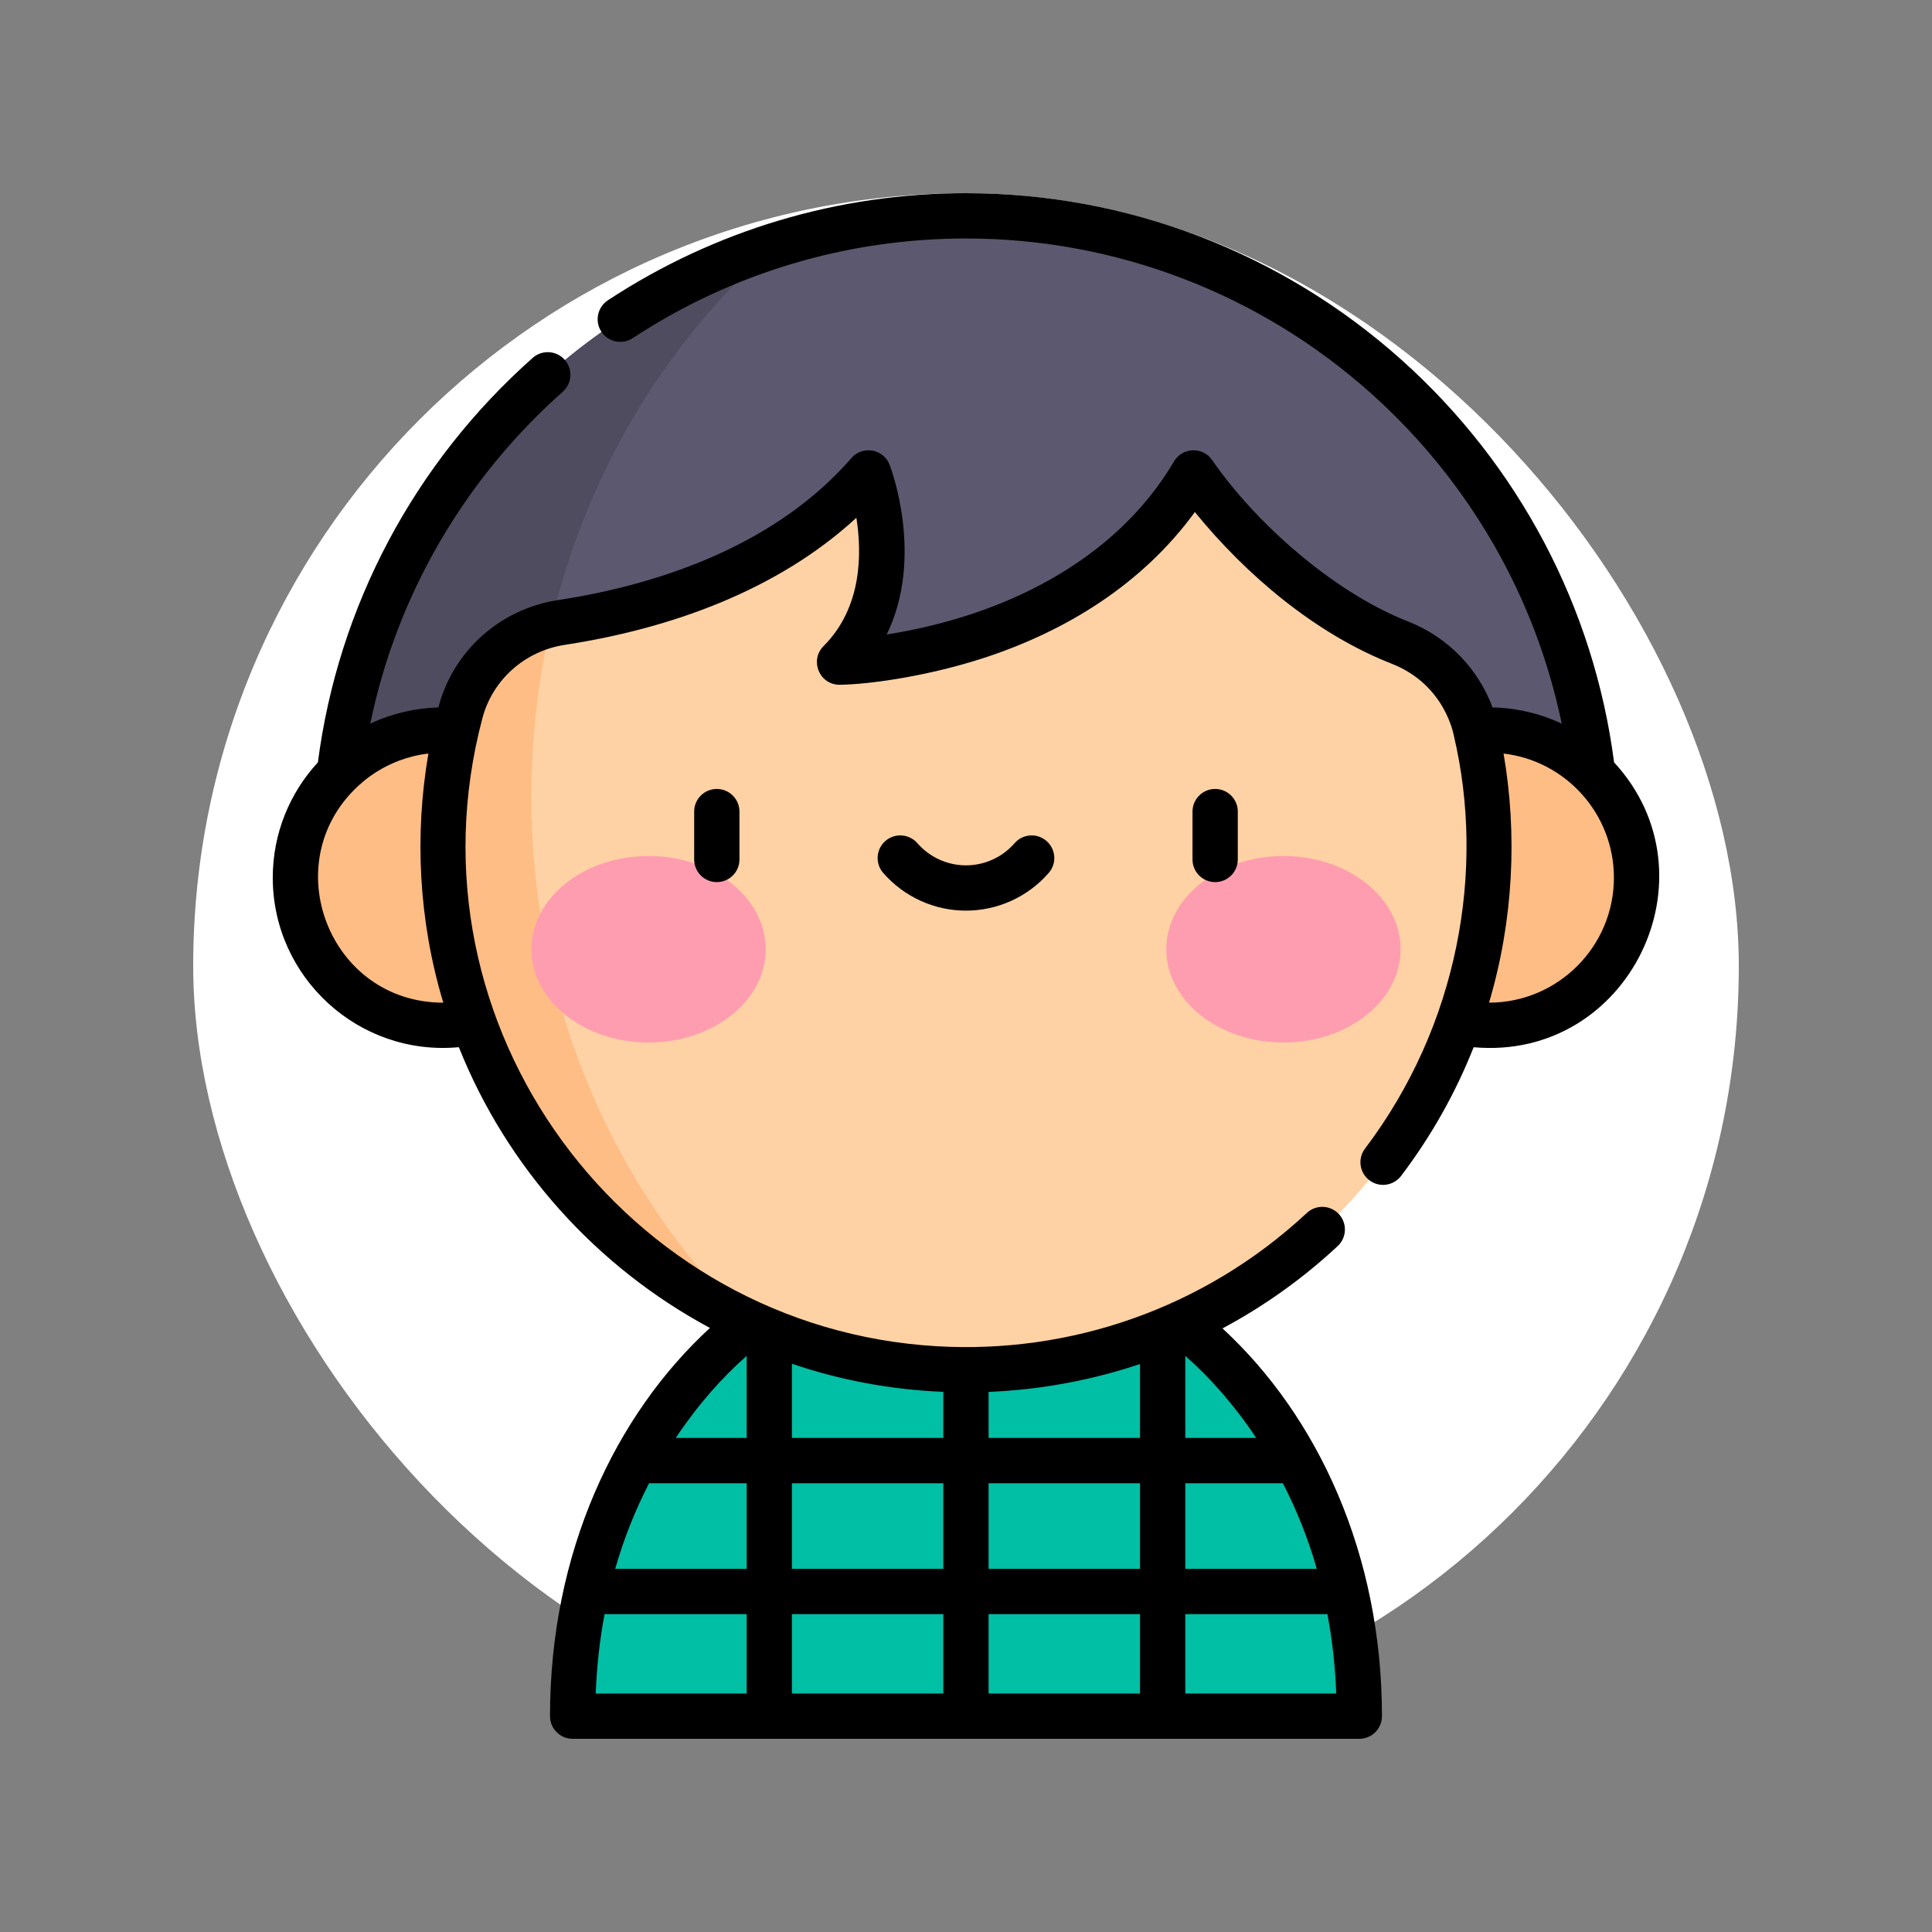 <svg width="50" height="50" viewBox="0 0 50 50" fill="none" xmlns="http://www.w3.org/2000/svg">
<rect x="0" y="0" width="50" height="50" fill="#808080" stroke="none"/>
<rect x="5" y="5" width="40" height="40" rx="20" fill="white"/>
<path d="M34.945 41.752L34.944 41.752L34.505 41.176L34.683 40.601C34.446 39.734 34.14 38.961 33.803 38.278L33.052 37.815L33.211 37.214C31.957 35.2 30.568 34.253 30.568 34.253H19.431C19.431 34.253 18.043 35.2 16.789 37.214L16.785 37.908L16.199 38.277C15.861 38.96 15.554 39.733 15.316 40.601L15.59 41.401L15.056 41.752C14.907 42.568 14.82 43.455 14.82 44.414H19.324L19.816 44.026L20.496 44.414H24.414L25 44.026L25.586 44.414H29.504L30.184 44.026L30.676 44.414H35.18C35.18 43.455 35.093 42.568 34.945 41.752V41.752Z" fill="#00BFA5"/>
<path d="M17.303 41.242C17.303 38.436 18.685 35.605 20.683 34.253H19.431C19.431 34.253 18.043 35.2 16.789 37.214L16.785 37.908L16.199 38.277C15.861 38.96 15.554 39.733 15.316 40.601L15.59 41.401L15.056 41.752C14.907 42.568 14.82 43.455 14.82 44.414H17.555C17.351 43.461 17.303 42.384 17.303 41.242V41.242Z" fill="#00BFA5"/>
<path d="M8.671 21.915C8.671 12.911 15.996 5.586 25 5.586C34.004 5.586 41.329 12.911 41.329 21.915H8.671Z" fill="#5C586F"/>
<path d="M38.533 26.535C40.644 26.535 42.354 24.825 42.354 22.714C42.354 20.604 40.644 18.893 38.533 18.893C36.423 18.893 34.712 20.604 34.712 22.714C34.712 24.825 36.423 26.535 38.533 26.535Z" fill="#FFBD86"/>
<path d="M13.753 20.606C13.753 14.852 16.219 9.716 20.079 6.344C13.473 8.437 8.671 14.625 8.671 21.915H13.797C13.769 21.483 13.753 21.046 13.753 20.606V20.606Z" fill="#4F4C5F"/>
<path d="M38.2 18.919C37.964 17.875 37.227 17.021 36.231 16.631C33.012 15.371 30.889 12.239 30.889 12.239C28.066 17.021 21.728 17.136 21.728 17.136C23.63 15.235 22.477 12.239 22.477 12.239C20.281 14.767 16.951 15.74 14.528 16.11C13.274 16.301 12.245 17.209 11.919 18.435C11.617 19.573 11.459 20.77 11.467 22.005C11.515 29.377 17.532 35.397 24.905 35.448C32.422 35.5 38.533 29.421 38.533 21.915C38.533 20.885 38.418 19.882 38.2 18.919V18.919Z" fill="#FED2A4"/>
<path d="M19.371 34.215C15.92 30.851 13.753 26 13.753 20.606C13.753 19.074 13.929 17.587 14.258 16.164C13.128 16.436 12.221 17.298 11.919 18.435C11.877 18.592 11.839 18.751 11.803 18.91C11.699 18.899 11.588 18.893 11.467 18.893C9.356 18.893 7.646 20.604 7.646 22.714C7.646 24.825 9.357 26.535 11.467 26.535C11.784 26.535 12.039 26.496 12.243 26.423C13.472 29.875 16.067 32.692 19.371 34.215V34.215Z" fill="#FFBD86"/>
<path d="M16.785 26.981C18.459 26.981 19.816 25.9 19.816 24.567C19.816 23.234 18.459 22.153 16.785 22.153C15.111 22.153 13.753 23.234 13.753 24.567C13.753 25.9 15.111 26.981 16.785 26.981Z" fill="#FF9DB0"/>
<path d="M33.215 26.981C34.889 26.981 36.247 25.9 36.247 24.567C36.247 23.234 34.889 22.153 33.215 22.153C31.541 22.153 30.184 23.234 30.184 24.567C30.184 25.9 31.541 26.981 33.215 26.981Z" fill="#FF9DB0"/>
<path d="M17.965 21.004V22.243C17.965 22.567 18.227 22.829 18.551 22.829C18.874 22.829 19.137 22.567 19.137 22.243V21.004C19.137 20.68 18.874 20.418 18.551 20.418C18.227 20.418 17.965 20.68 17.965 21.004Z" fill="black"/>
<path d="M31.448 20.418C31.125 20.418 30.862 20.68 30.862 21.004V22.243C30.862 22.567 31.125 22.829 31.448 22.829C31.772 22.829 32.034 22.567 32.034 22.243V21.004C32.034 20.68 31.772 20.418 31.448 20.418Z" fill="black"/>
<path d="M26.258 21.821C25.94 22.186 25.482 22.395 24.999 22.395C24.517 22.395 24.059 22.186 23.741 21.821C23.528 21.577 23.158 21.552 22.914 21.764C22.67 21.977 22.645 22.347 22.857 22.591C23.398 23.211 24.178 23.567 24.999 23.567C25.82 23.567 26.601 23.211 27.141 22.591C27.354 22.347 27.328 21.977 27.084 21.765C26.84 21.552 26.471 21.577 26.258 21.821Z" fill="black"/>
<path d="M36.273 9.315C33.167 6.532 29.163 5 25 5C21.694 5 18.489 5.959 15.731 7.772C15.461 7.95 15.386 8.313 15.563 8.584C15.741 8.854 16.105 8.929 16.375 8.751C18.941 7.064 21.924 6.172 25 6.172C28.874 6.172 32.6 7.598 35.491 10.188C38.02 12.454 39.739 15.448 40.417 18.728C39.869 18.468 39.242 18.321 38.627 18.308C38.262 17.321 37.48 16.491 36.444 16.085C34.496 15.323 32.478 13.516 31.373 11.91C31.134 11.557 30.604 11.569 30.384 11.941C28.845 14.548 25.927 15.953 22.949 16.42C23.92 14.422 23.067 12.143 23.023 12.028C22.866 11.62 22.325 11.519 22.034 11.855C20.153 14.021 17.253 15.101 14.439 15.531C12.928 15.761 11.719 16.864 11.346 18.308C10.756 18.324 10.137 18.465 9.582 18.728C10.264 15.423 12.003 12.411 14.565 10.138C14.807 9.923 14.829 9.553 14.614 9.311C14.4 9.069 14.029 9.047 13.787 9.261C10.719 11.983 8.75 15.694 8.227 19.73C7.503 20.515 7.059 21.564 7.059 22.714C7.059 25.294 9.281 27.343 11.875 27.101C13.117 30.215 15.441 32.794 18.373 34.367C15.927 36.616 14.234 40.168 14.234 44.414C14.234 44.738 14.496 45 14.82 45H35.179C35.503 45 35.765 44.738 35.765 44.414C35.765 40.214 34.1 36.65 31.638 34.379C32.709 33.807 33.712 33.094 34.62 32.248C34.856 32.028 34.87 31.657 34.649 31.42C34.428 31.183 34.058 31.17 33.821 31.391C31.139 33.889 27.664 35.039 24.252 34.841C16.181 34.375 10.37 26.556 12.485 18.585C12.749 17.59 13.586 16.846 14.616 16.689C17.358 16.27 20.133 15.273 22.163 13.4C22.309 14.323 22.311 15.724 21.313 16.722C20.949 17.086 21.199 17.726 21.738 17.722C22.608 17.706 24.088 17.472 25.43 17.038C27.607 16.334 29.576 15.102 30.923 13.252C32.258 14.893 34.055 16.408 36.017 17.177C37.409 17.722 37.621 19.032 37.626 19.041C38.448 22.525 37.74 26.538 35.327 29.725C35.131 29.983 35.182 30.35 35.44 30.546C35.698 30.741 36.065 30.69 36.261 30.432C37.044 29.398 37.672 28.28 38.138 27.102C42.156 27.462 44.481 22.667 41.772 19.729C41.252 15.723 39.305 12.031 36.273 9.315ZM29.503 35.3V37.214H25.585V36.022C26.969 35.965 28.294 35.708 29.503 35.3ZM34.078 40.601H30.675V38.386H33.201C33.564 39.09 33.857 39.829 34.078 40.601ZM29.503 40.601H25.585V38.386H29.503V40.601ZM16.798 38.386H19.324V40.601H15.921C16.142 39.829 16.435 39.09 16.798 38.386ZM20.495 38.386H24.413V40.601H20.495V38.386ZM20.495 35.294C21.759 35.723 23.07 35.966 24.413 36.021V37.214H20.495V35.294ZM24.413 41.773V43.828H20.495V41.773H24.413ZM25.585 41.773H29.503V43.828H25.585V41.773ZM19.324 35.09V37.214H17.488C18.064 36.35 18.694 35.642 19.324 35.09ZM15.646 41.773H19.324V43.828H15.417C15.444 43.122 15.521 42.437 15.646 41.773ZM30.675 43.828V41.773H34.353C34.478 42.437 34.555 43.122 34.582 43.828H30.675ZM32.511 37.214H30.675V35.09C31.298 35.636 31.933 36.346 32.511 37.214ZM11.472 25.949C8.522 25.949 7.13 22.341 9.258 20.351C9.307 20.318 9.95 19.634 11.087 19.502C10.727 21.591 10.829 23.81 11.472 25.949ZM38.536 25.949C39.172 23.811 39.27 21.572 38.912 19.502C40.52 19.689 41.768 21.061 41.768 22.714C41.768 24.497 40.318 25.947 38.536 25.949Z" fill="black"/>
</svg>
